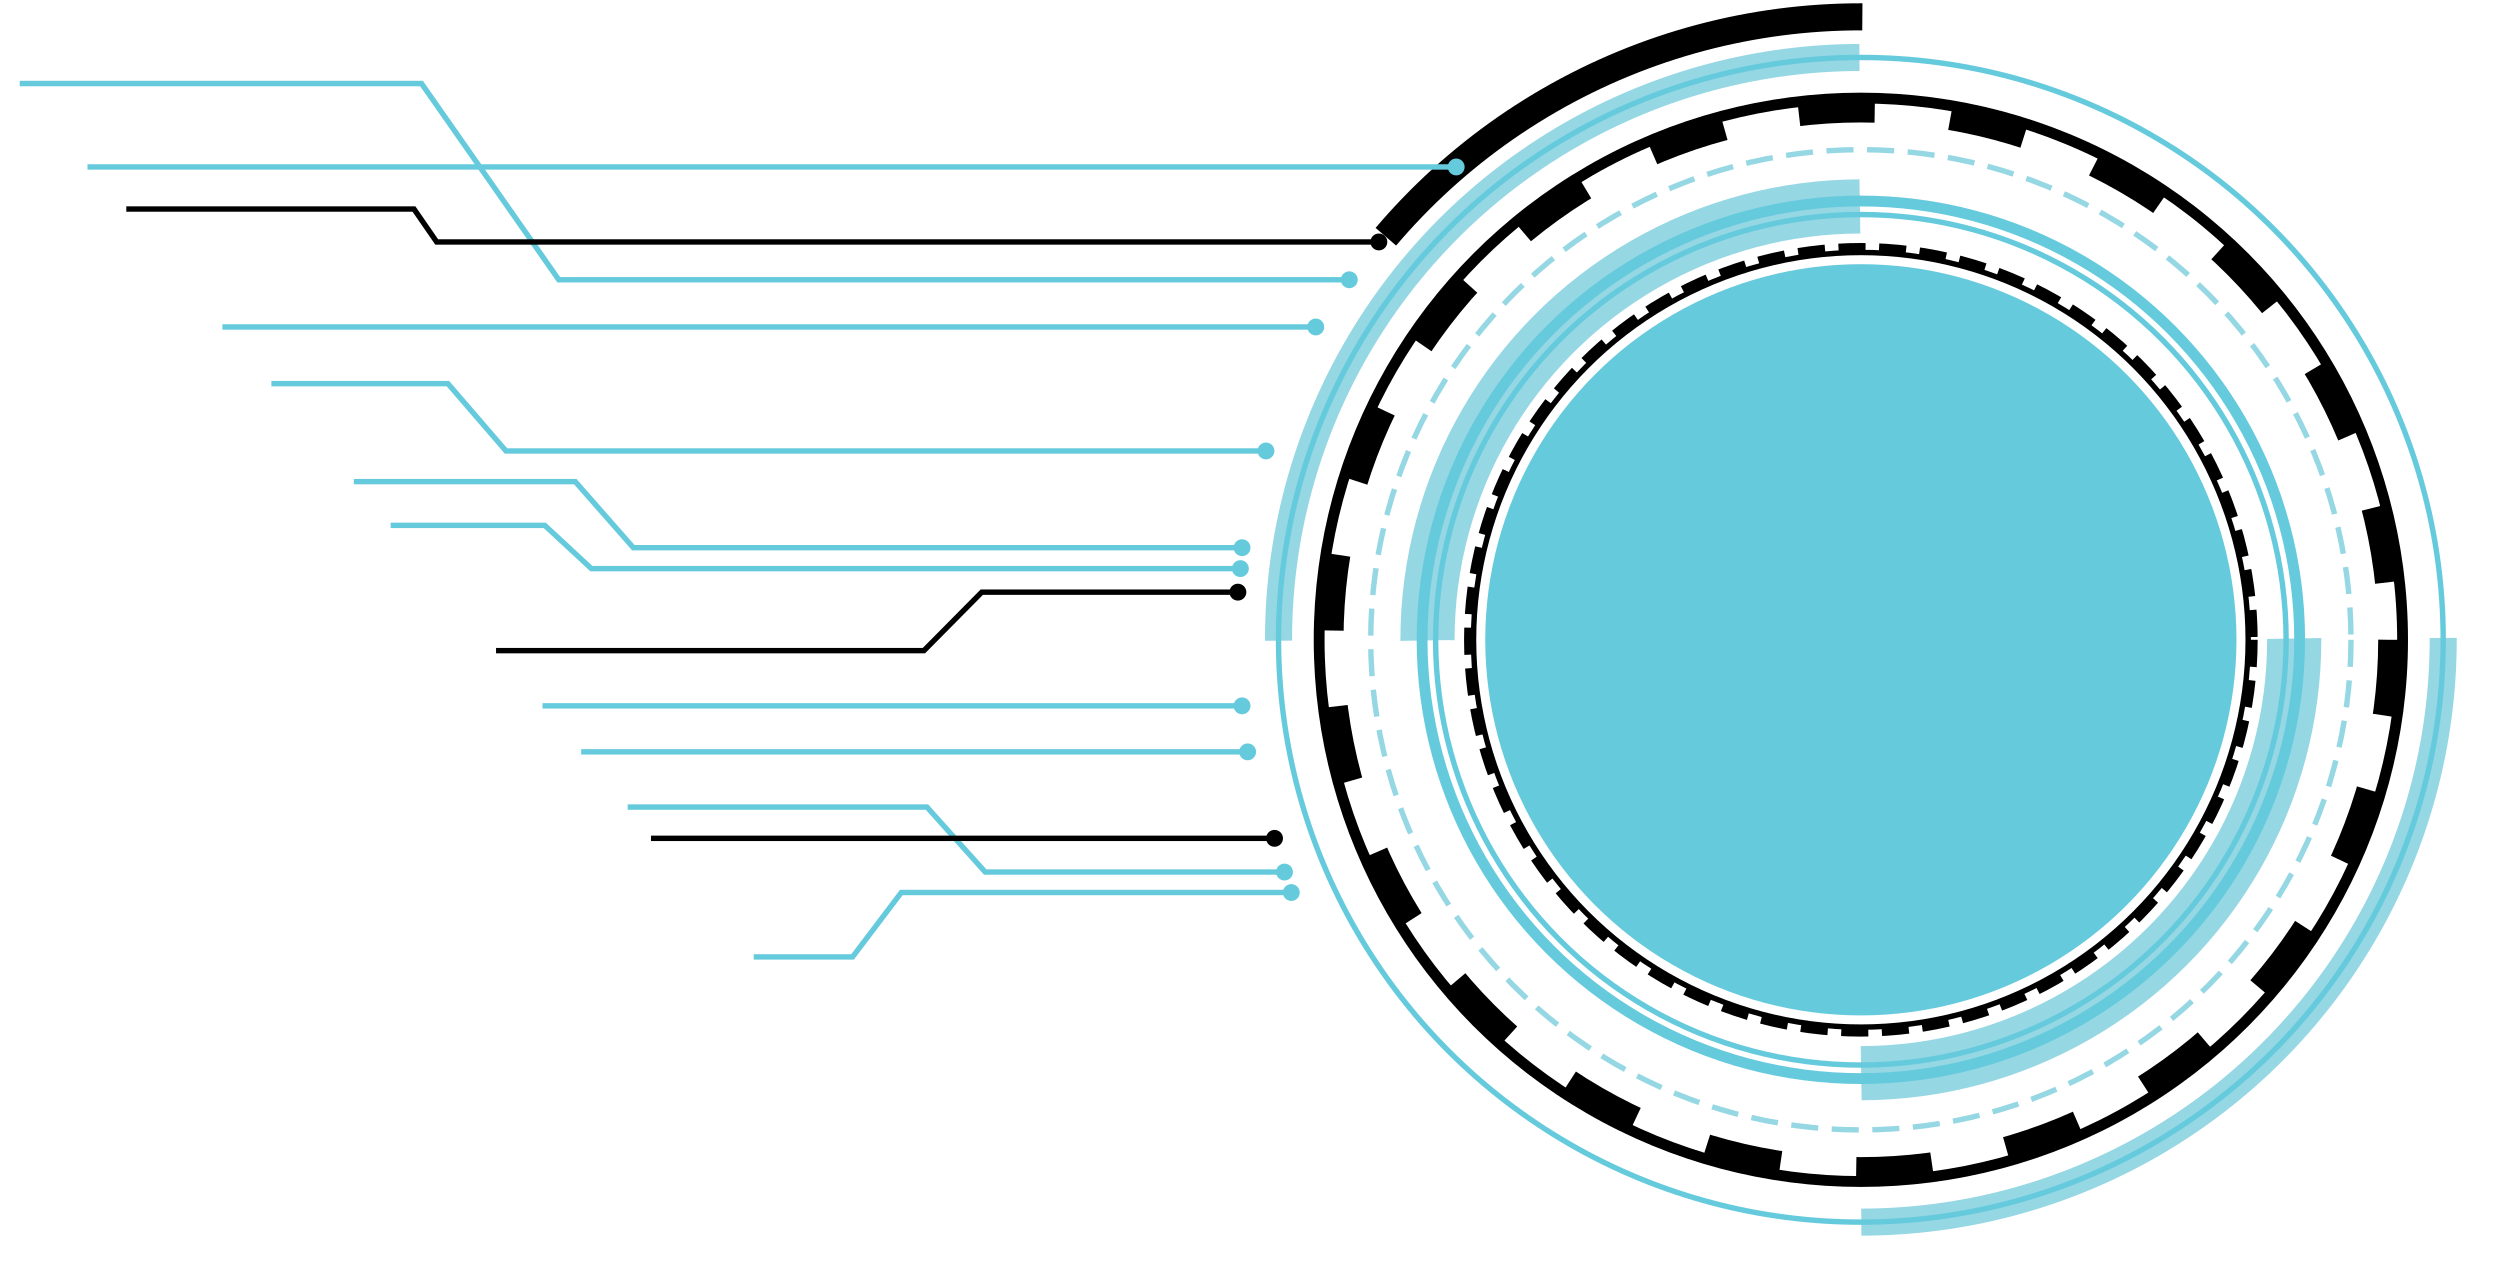 <?xml version="1.0" encoding="utf-8"?>
<!-- Generator: Adobe Illustrator 16.0.0, SVG Export Plug-In . SVG Version: 6.00 Build 0)  -->
<!DOCTYPE svg PUBLIC "-//W3C//DTD SVG 1.1//EN" "http://www.w3.org/Graphics/SVG/1.1/DTD/svg11.dtd">
<svg version="1.1" id="Layer_1" xmlns="http://www.w3.org/2000/svg" xmlns:xlink="http://www.w3.org/1999/xlink" x="0px" y="0px"
	 width="923px" height="470.5px" viewBox="0 0 923 470.5" enable-background="new 0 0 923 470.5" xml:space="preserve">
<g>
	<circle fill="#66CADD" cx="687.03" cy="236.214" r="138.676"/>
	<circle fill="none" stroke="#000000" stroke-width="10" stroke-miterlimit="10" stroke-dasharray="200,1244.4"  stroke-dashoffset="560" cx="687.03" cy="236.214" r="230"/>
	<!-- primero -->
	<circle fill="none" stroke="#96D7E4" stroke-width="10" stroke-miterlimit="10" stroke-dasharray="337.55,337.55" cx="687.03" cy="236.214" r="215"/>
	<!-- segundo -->
	<circle fill="none" stroke="#66CADD" stroke-width="2" stroke-miterlimit="10" cx="687.03" cy="236.214" r="215"/>
	<!-- tercero -->
	<circle fill="none" stroke="#000000" stroke-width="4" stroke-miterlimit="10"  cx="687.03" cy="236.214" r="200"/>
	<!-- cuarto -->
	<circle fill="none" stroke="#000000" stroke-width="8" stroke-miterlimit="10" stroke-dasharray="28,28" cx="687.03" cy="236.214" r="195"/>
	<!-- quinto -->
	<circle fill="none" stroke="#96D7E4" stroke-width="2" stroke-miterlimit="10" stroke-dasharray="10,5" cx="687.03" cy="236.214" r="180.956"/>
	<!-- sexto -->
	<circle fill="none" stroke="#96D7E4" stroke-width="20" stroke-miterlimit="10" stroke-dasharray="251.2,251.2" cx="687.03" cy="236.214" r="160"/>
	<!-- septimo -->
	<circle fill="none" stroke="#66CADD" stroke-width="4" stroke-miterlimit="10" cx="687.03" cy="236.214" r="162"/>
	<!-- octavo -->
	<circle fill="none" stroke="#66CADD" stroke-width="2" stroke-miterlimit="10" cx="687.03" cy="236.214" r="157"/>
	<!-- noveno -->
	<!-- <circle fill="none" stroke="#96D7E4" stroke-width="4" stroke-miterlimit="10" cx="687.03" cy="236.214" r="130.22"/> -->
	<circle fill="none" stroke="#000000" stroke-width="3" stroke-miterlimit="10" stroke-dasharray="10,5" cx="687.03" cy="236.214" r="145"/>
	<!-- decimo -->
	<circle fill="none" stroke="#000000" stroke-width="2" stroke-miterlimit="10" cx="687.03" cy="236.214" r="143"/>
	<!-- onceavo -->
	<g>
		<polyline fill="none" stroke="#66CADD" stroke-width="2" stroke-miterlimit="10" points="498.154,103.293 206.296,103.293 
			155.629,30.841 7.276,30.841 "/>
		<circle fill="#66CADD" cx="537.629" cy="61.639" r="3.117"/>
	</g>
	<circle fill="#66CADD" cx="498.154" cy="103.293" r="3.117"/>
	<g>
		<line fill="none" stroke="#66CADD" stroke-width="2" stroke-miterlimit="10" x1="32.296" y1="61.639" x2="537.629" y2="61.639"/>
	</g>
	<g>
		<polyline fill="none" stroke="#000000" stroke-width="2" stroke-miterlimit="10" points="509.076,89.329 161.229,89.329 
			152.832,77.172 46.629,77.172 		"/>
		<circle cx="509.076" cy="89.329" r="3.117"/>
	</g>
	<g>
		<line fill="none" stroke="#66CADD" stroke-width="2" stroke-miterlimit="10" x1="82.107" y1="120.719" x2="485.78" y2="120.719"/>
		<circle fill="#66CADD" cx="485.78" cy="120.719" r="3.117"/>
	</g>
	<g>
		<polyline fill="none" stroke="#66CADD" stroke-width="2" stroke-miterlimit="10" points="100.198,141.633 165.369,141.633 
			186.814,166.493 467.395,166.493 		"/>
		<circle fill="#66CADD" cx="467.395" cy="166.493" r="3.117"/>
	</g>
	<g>
		<polyline fill="none" stroke="#66CADD" stroke-width="2" stroke-miterlimit="10" points="130.641,177.815 212.382,177.815 
			233.826,202.212 458.571,202.212 		"/>
		<circle fill="#66CADD" cx="458.571" cy="202.212" r="3.117"/>
	</g>
	<!-- <g>
		
			<line fill="none" stroke="#000000" stroke-width="2" stroke-miterlimit="10" x1="285.963" y1="180.078" x2="462.151" y2="180.078"/>
		<circle cx="462.151" cy="180.078" r="3.117"/>
	</g> -->
	<g>
		<polyline fill="none" stroke="#66CADD" stroke-width="2" stroke-miterlimit="10" points="144.232,193.969 201.119,193.969 
			218.34,209.933 457.946,209.933 		"/>
		<circle fill="#66CADD" cx="457.946" cy="209.933" r="3.117"/>
	</g>
	<g>
		<polyline fill="none" stroke="#000000" stroke-width="2" stroke-miterlimit="10" points="183.139,240.211 341.107,240.211 
			362.473,218.625 457.03,218.625 		"/>
		<circle cx="457.03" cy="218.625" r="3.117"/>
	</g>
	<g>
		
			<line fill="none" stroke="#66CADD" stroke-width="2" stroke-miterlimit="10" x1="200.291" y1="260.597" x2="459.629" y2="260.597"/>
		<circle fill="#66CADD" cx="458.571" cy="260.597" r="3.117"/>
	</g>
	<g>
		
			<line fill="none" stroke="#66CADD" stroke-width="2" stroke-miterlimit="10" x1="214.584" y1="277.585" x2="460.629" y2="277.585"/>
		<circle fill="#66CADD" cx="460.629" cy="277.585" r="3.117"/>
	</g>
	<g>
		<polyline fill="none" stroke="#66CADD" stroke-width="2" stroke-miterlimit="10" points="231.736,297.971 342.227,297.971 
			363.742,321.963 474.237,321.963 		"/>
		<circle fill="#66CADD" cx="474.237" cy="321.963" r="3.117"/>
	</g>
	<g>
		
			<line fill="none" stroke="#000000" stroke-width="2" stroke-miterlimit="10" x1="240.342" y1="309.515" x2="470.56" y2="309.515"/>
		<circle cx="470.56" cy="309.515" r="3.117"/>
	</g>
	<g>
		<polyline fill="none" stroke="#66CADD" stroke-width="2" stroke-miterlimit="10" points="278.283,353.295 314.757,353.295 
			332.758,329.52 476.748,329.52 		"/>
		<circle fill="#66CADD" cx="476.748" cy="329.52" r="3.117"/>
	</g>
</g>
</svg>
